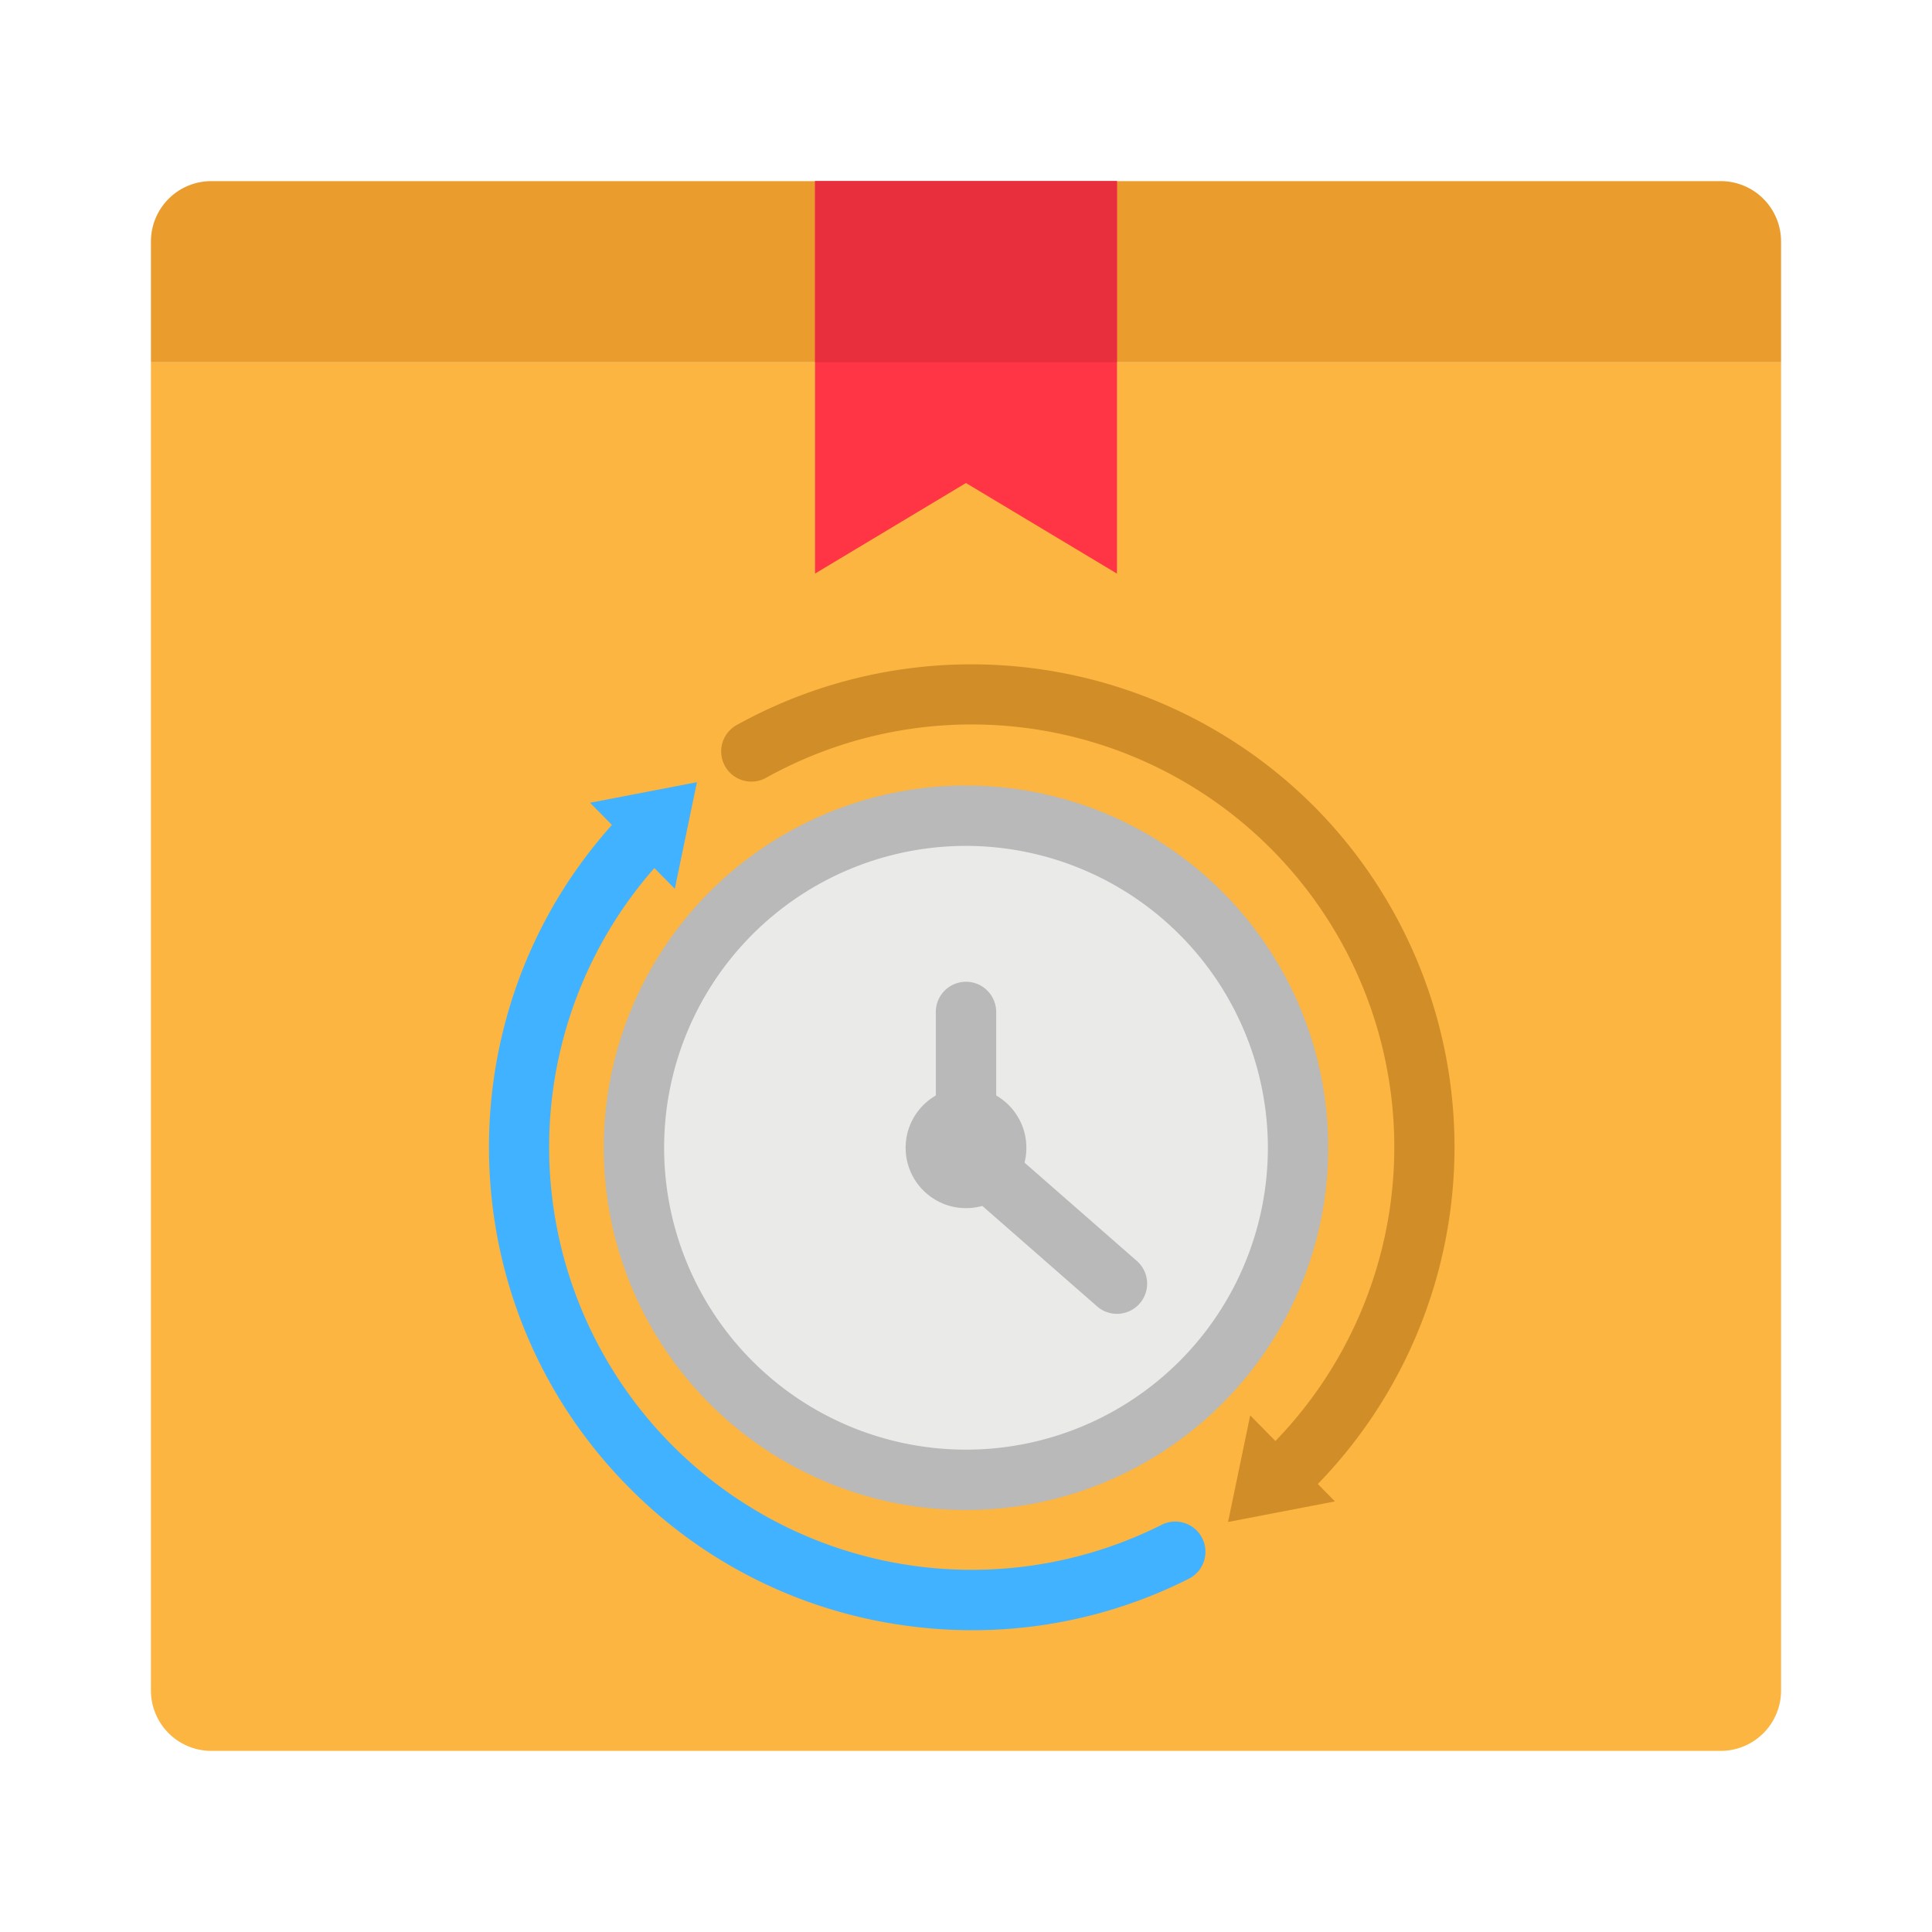 <svg height="512" viewBox="0 0 512 512" width="512" xmlns="http://www.w3.org/2000/svg"><g id="flat"><path d="m40 96h432a0 0 0 0 1 0 0v352a16 16 0 0 1 -16 16h-400a16 16 0 0 1 -16-16v-352a0 0 0 0 1 0 0z" fill="#fbb540"/><circle cx="256" cy="304.171" fill="#eaeae8" r="88"/><g fill="#b9b9b9"><path d="m256 400.171a96 96 0 1 1 96-96 96.109 96.109 0 0 1 -96 96zm0-176a80 80 0 1 0 80 80 80.091 80.091 0 0 0 -80-80z"/><path d="m256 304a8 8 0 0 1 -8-8v-27.821a8 8 0 0 1 16 0v27.821a8 8 0 0 1 -8 8z"/><path d="m296 348.179a7.968 7.968 0 0 1 -5.266-1.981l-32-28.008a8 8 0 1 1 10.538-12.039l32 28.008a8 8 0 0 1 -5.272 14.02z"/></g><path d="m318.6 407.639a8 8 0 0 0 -10.743-3.551 112.019 112.019 0 0 1 -134.441-174.049l5.412 5.493 5.867-28.241-28.326 5.447 5.8 5.882c-44.722 49.881-43.474 126.854 4.175 175.217a126.976 126.976 0 0 0 71.243 36.609 129.967 129.967 0 0 0 20.149 1.578 127.12 127.12 0 0 0 57.314-13.643 8 8 0 0 0 3.55-10.742z" fill="#41b2ff"/><path d="m348.7 214.163a128.324 128.324 0 0 0 -153.473-22.017 8 8 0 1 0 7.792 13.975 112.017 112.017 0 0 1 134.986 175.759l-6.687-6.787-5.867 28.241 28.325-5.447-4.541-4.609a128.148 128.148 0 0 0 -.535-179.115z" fill="#d18d28"/><path d="m56 48h400a16 16 0 0 1 16 16v32a0 0 0 0 1 0 0h-432a0 0 0 0 1 0 0v-32a16 16 0 0 1 16-16z" fill="#ea9d2d"/><path d="m296 152-40-24-40 24v-104h80z" fill="#ff3444"/><path d="m216 48h80v48h-80z" fill="#e82f3e"/><circle cx="256" cy="304.171" fill="#b9b9b9" r="16"/></g></svg>